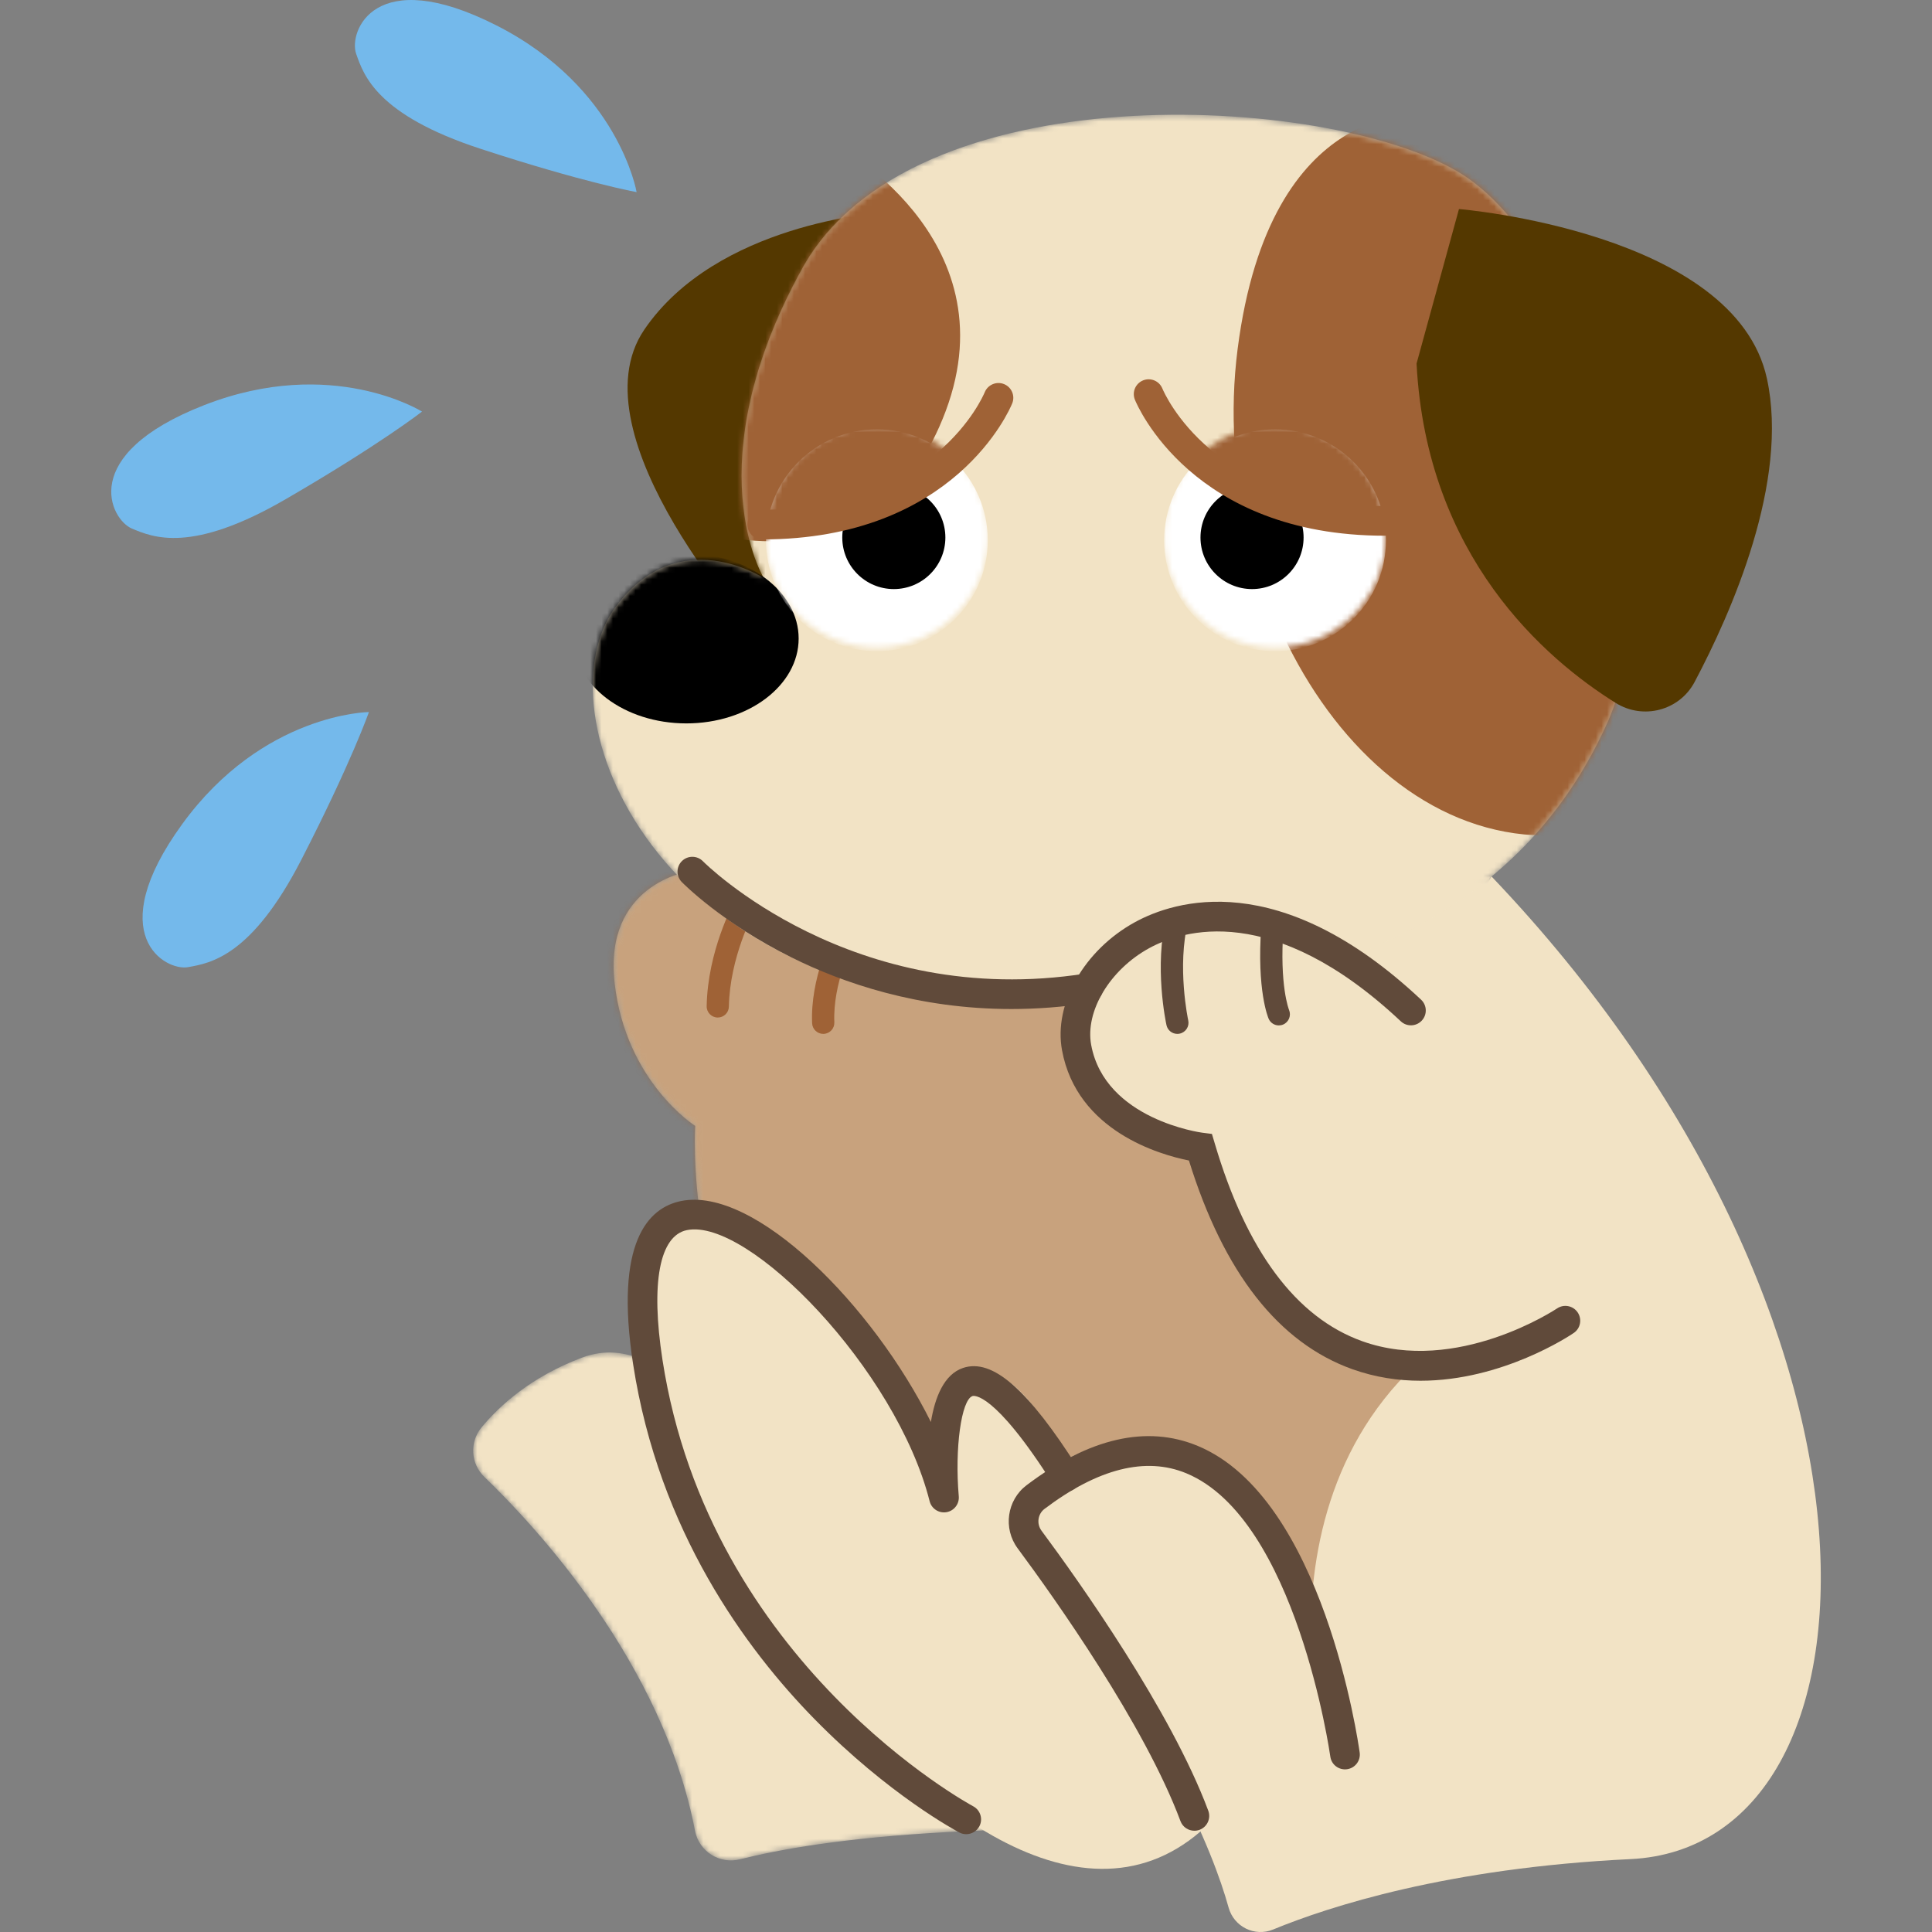 <svg width="342" height="342" viewBox="0 0 342 342" fill="none" xmlns="http://www.w3.org/2000/svg">
<rect x="0" y="0" width="342" height="342" fill="#808080" stroke="none"/>
<g clip-path="url(#clip0_2199_1069)">
<mask id="mask0_2199_1069" style="mask-type:luminance" maskUnits="userSpaceOnUse" x="83" y="154" width="211" height="176">
<path d="M121.803 154.293C121.803 154.293 106.801 156.544 108.801 174.049C110.802 191.554 123.057 199.306 123.057 199.306C123.057 199.306 121.056 229.812 139.063 254.824L131.311 260.324C131.311 260.324 119.056 234.315 103.05 240.317C94.016 243.703 88.407 248.845 85.237 252.681C83.089 255.286 83.311 259.105 85.745 261.447C94.927 270.294 117.351 294.45 123.028 324.079C123.73 327.744 127.389 330.047 131.003 329.129C144.067 325.812 177.418 320.522 246.342 326.342C341.122 334.345 264.035 155.159 264.035 155.159L121.803 154.293Z" fill="white"/>
</mask>
<g mask="url(#mask0_2199_1069)">
<path d="M121.803 154.293C121.803 154.293 106.801 156.544 108.801 174.049C110.802 191.554 123.057 199.306 123.057 199.306C123.057 199.306 121.056 229.812 139.063 254.824L131.311 260.324C131.311 260.324 119.056 234.315 103.05 240.317C94.016 243.703 88.407 248.845 85.237 252.681C83.089 255.286 83.311 259.105 85.745 261.447C94.927 270.294 117.351 294.45 123.028 324.079C123.73 327.744 127.389 330.047 131.003 329.129C144.067 325.812 177.418 320.522 246.342 326.342C341.122 334.345 264.035 155.159 264.035 155.159L121.803 154.293Z" fill="#F2E3C5"/>
</g>
<mask id="mask1_2199_1069" style="mask-type:luminance" maskUnits="userSpaceOnUse" x="83" y="154" width="211" height="176">
<path d="M121.803 154.293C121.803 154.293 106.801 156.544 108.801 174.049C110.802 191.554 123.057 199.306 123.057 199.306C123.057 199.306 121.056 229.812 139.063 254.824L131.311 260.324C131.311 260.324 119.056 234.315 103.05 240.317C94.016 243.703 88.407 248.845 85.237 252.681C83.089 255.286 83.311 259.105 85.745 261.447C94.927 270.294 117.351 294.45 123.028 324.079C123.73 327.744 127.389 330.047 131.003 329.129C144.067 325.812 177.418 320.522 246.342 326.342C341.122 334.345 264.035 155.159 264.035 155.159L121.803 154.293Z" fill="white"/>
</mask>
<g mask="url(#mask1_2199_1069)">
<path opacity="0.5" d="M231.872 288.39C231.872 288.39 250.596 227.566 298.362 229.817L232.402 166.045L122.557 140.287L92.051 166.045L130.229 248.581L189.68 260.842L204.084 256.858L221.253 266.331L231.872 288.39Z" fill="#9F6236"/>
</g>
<path d="M127.061 180.12C127.049 180.12 127.038 180.12 127.026 180.12C125.938 180.103 125.071 179.202 125.094 178.114C125.265 168.338 129.814 159.948 130.002 159.594C130.526 158.642 131.723 158.289 132.675 158.813C133.627 159.338 133.975 160.535 133.456 161.487C133.416 161.566 129.187 169.404 129.027 178.182C129.01 179.259 128.132 180.12 127.061 180.12Z" fill="#9F6236"/>
<path d="M145.727 183.016C144.679 183.016 143.806 182.189 143.761 181.135C143.407 173.206 147.312 165.471 147.477 165.146C147.973 164.177 149.159 163.795 150.128 164.291C151.097 164.787 151.479 165.973 150.983 166.942C150.926 167.056 147.392 174.112 147.694 180.964C147.739 182.053 146.902 182.97 145.813 183.016C145.79 183.016 145.756 183.016 145.727 183.016Z" fill="#9F6236"/>
<path d="M155.902 37.672C155.902 37.672 126.894 39.507 114.058 58.346C101.222 77.184 134.23 113.026 134.23 113.026C134.23 113.026 165.073 85.518 159.407 58.01" fill="#543800"/>
<path d="M199.519 291.083C199.519 291.083 188.763 243.317 173.76 242.821C158.758 242.319 168.511 269.827 168.511 269.827C168.511 269.827 145.255 202.305 118.248 216.059C91.241 229.813 169.246 361.466 212.509 324.205L199.519 291.083Z" fill="#F2E3C5"/>
<path d="M264.039 155.16C338.999 233.803 335.374 326.844 288.634 329.096C256.224 330.657 235.202 337.509 225.358 341.562C222.104 342.901 218.427 341.071 217.487 337.68C214.711 327.676 206.252 306.615 180.488 273.082C178.601 270.625 178.715 267.188 180.745 264.845C184.672 260.314 192.412 254.106 204.827 255.075C224.087 256.575 234.843 312.087 234.843 312.087C234.843 312.087 218.256 255.235 265.27 231.398C265.27 231.398 243.929 222.563 247.93 198.554C251.932 174.546 264.039 155.16 264.039 155.16Z" fill="#F2E3C5"/>
<mask id="mask2_2199_1069" style="mask-type:luminance" maskUnits="userSpaceOnUse" x="104" y="20" width="185" height="159">
<path d="M135.228 102.36C135.228 102.36 120.225 92.357 109.053 107.314C95.06 126.044 116.076 178.147 181.415 178.147C246.754 178.147 273.014 153.723 284.613 127.771C296.213 101.819 281.273 44.009 258.051 30.375C234.385 16.478 161.265 12.665 142.028 47.475C122.79 82.285 135.228 102.36 135.228 102.36Z" fill="white"/>
</mask>
<g mask="url(#mask2_2199_1069)">
<path d="M135.228 102.36C135.228 102.36 120.225 92.357 109.053 107.314C95.06 126.044 116.076 178.147 181.415 178.147C246.754 178.147 273.014 153.723 284.613 127.771C296.213 101.819 281.273 44.009 258.051 30.375C234.385 16.478 161.265 12.665 142.028 47.475C122.79 82.285 135.228 102.36 135.228 102.36Z" fill="#F2E3C5"/>
</g>
<mask id="mask3_2199_1069" style="mask-type:luminance" maskUnits="userSpaceOnUse" x="104" y="20" width="185" height="159">
<path d="M135.228 102.36C135.228 102.36 120.225 92.357 109.053 107.314C95.06 126.044 116.076 178.147 181.415 178.147C246.754 178.147 273.014 153.723 284.613 127.771C296.213 101.819 281.273 44.009 258.051 30.375C234.385 16.478 161.265 12.665 142.028 47.475C122.79 82.285 135.228 102.36 135.228 102.36Z" fill="white"/>
</mask>
<g mask="url(#mask3_2199_1069)">
<path d="M252.093 20.309C252.093 20.309 224.835 17.003 219.084 61.765C213.333 106.527 243.309 155.04 282.212 147.037C321.114 139.034 287.855 46.757 274.847 37.004C261.845 27.251 252.093 20.309 252.093 20.309Z" fill="#9F6236"/>
</g>
<mask id="mask4_2199_1069" style="mask-type:luminance" maskUnits="userSpaceOnUse" x="104" y="20" width="185" height="159">
<path d="M135.228 102.36C135.228 102.36 120.225 92.357 109.053 107.314C95.06 126.044 116.076 178.147 181.415 178.147C246.754 178.147 273.014 153.723 284.613 127.771C296.213 101.819 281.273 44.009 258.051 30.375C234.385 16.478 161.265 12.665 142.028 47.475C122.79 82.285 135.228 102.36 135.228 102.36Z" fill="white"/>
</mask>
<g mask="url(#mask4_2199_1069)">
<path d="M147.31 25.25C147.31 25.25 179.008 41.757 167.408 72.765C155.809 103.773 126.551 94.522 126.551 94.522L129.053 56.013L147.31 25.25Z" fill="#9F6236"/>
</g>
<mask id="mask5_2199_1069" style="mask-type:luminance" maskUnits="userSpaceOnUse" x="104" y="20" width="185" height="159">
<path d="M135.228 102.36C135.228 102.36 120.225 92.357 109.053 107.314C95.06 126.044 116.076 178.147 181.415 178.147C246.754 178.147 273.014 153.723 284.613 127.771C296.213 101.819 281.273 44.009 258.051 30.375C234.385 16.478 161.265 12.665 142.028 47.475C122.79 82.285 135.228 102.36 135.228 102.36Z" fill="white"/>
</mask>
<g mask="url(#mask5_2199_1069)">
<path d="M121.495 128.056C132.475 128.056 141.376 121.329 141.376 113.031C141.376 104.733 132.475 98.006 121.495 98.006C110.515 98.006 101.613 104.733 101.613 113.031C101.613 121.329 110.515 128.056 121.495 128.056Z" fill="black"/>
</g>
<path d="M258.265 37.006C258.265 37.006 307.114 41.007 312.779 67.016C316.752 85.239 306.481 108.455 299.977 120.722C297.293 125.789 290.869 127.471 286.007 124.432C273.546 116.652 252.513 98.549 250.758 64.355" fill="#543800"/>
<path d="M258.93 176.217C208.747 150.379 187.743 172.381 190.576 187.719C193.409 203.058 212.504 205.389 212.504 205.389C230.84 267.576 277.102 236.067 277.102 236.067" fill="#F2E3C5"/>
<path d="M208.409 183.017C207.502 183.017 206.687 182.39 206.488 181.466C206.397 181.045 204.248 171.018 206.505 162.115C206.773 161.06 207.839 160.422 208.899 160.69C209.953 160.958 210.592 162.029 210.324 163.084C208.3 171.075 210.318 180.537 210.341 180.629C210.575 181.689 209.902 182.738 208.836 182.971C208.694 183.005 208.551 183.017 208.409 183.017Z" fill="#604A3A"/>
<path d="M226.373 181.517C225.621 181.517 224.903 181.084 224.578 180.349C224.492 180.149 222.44 175.35 223.272 163.944C223.352 162.861 224.293 162.052 225.381 162.126C226.464 162.206 227.28 163.146 227.2 164.235C226.453 174.483 228.169 178.736 228.186 178.781C228.602 179.779 228.14 180.936 227.148 181.358C226.903 181.466 226.635 181.517 226.373 181.517Z" fill="#604A3A"/>
<path d="M251.458 244.416C247.565 244.416 243.489 243.835 239.402 242.376C226.349 237.713 216.62 225.287 210.464 205.434C205.351 204.414 190.645 200.253 188 185.923C186.478 177.698 191.927 168.15 200.945 163.22C207.785 159.486 226.406 153.348 251.561 176.963C252.615 177.954 252.672 179.619 251.675 180.673C250.683 181.728 249.018 181.785 247.964 180.787C225.318 159.521 209.295 164.639 203.458 167.826C196.481 171.633 192.058 179.003 193.158 184.965C195.604 198.195 212.652 200.487 212.829 200.509L214.533 200.726L215.024 202.373C220.644 221.428 229.427 233.222 241.135 237.417C257.899 243.425 275.449 231.734 275.626 231.62C276.829 230.805 278.459 231.118 279.274 232.315C280.089 233.512 279.781 235.143 278.584 235.958C277.952 236.397 265.959 244.416 251.458 244.416Z" fill="#604A3A"/>
<mask id="mask6_2199_1069" style="mask-type:luminance" maskUnits="userSpaceOnUse" x="206" y="75" width="40" height="40">
<path d="M225.709 114.617C236.551 114.617 245.34 105.828 245.34 94.986C245.34 84.144 236.551 75.356 225.709 75.356C214.867 75.356 206.078 84.144 206.078 94.986C206.078 105.828 214.867 114.617 225.709 114.617Z" fill="white"/>
</mask>
<g mask="url(#mask6_2199_1069)">
<path d="M225.709 115.273C236.551 115.273 245.34 106.484 245.34 95.642C245.34 84.801 236.551 76.012 225.709 76.012C214.867 76.012 206.078 84.801 206.078 95.642C206.078 106.484 214.867 115.273 225.709 115.273Z" fill="white"/>
</g>
<mask id="mask7_2199_1069" style="mask-type:luminance" maskUnits="userSpaceOnUse" x="206" y="75" width="40" height="40">
<path d="M225.709 114.617C236.551 114.617 245.34 105.828 245.34 94.986C245.34 84.144 236.551 75.356 225.709 75.356C214.867 75.356 206.078 84.144 206.078 94.986C206.078 105.828 214.867 114.617 225.709 114.617Z" fill="white"/>
</mask>
<g mask="url(#mask7_2199_1069)">
<path d="M241.186 92.204C258.075 92.204 271.766 83.078 271.766 71.821C271.766 60.563 258.075 51.438 241.186 51.438C224.297 51.438 210.605 60.563 210.605 71.821C210.605 83.078 224.297 92.204 241.186 92.204Z" fill="#9F6236"/>
</g>
<mask id="mask8_2199_1069" style="mask-type:luminance" maskUnits="userSpaceOnUse" x="206" y="75" width="40" height="40">
<path d="M225.709 114.617C236.551 114.617 245.34 105.828 245.34 94.986C245.34 84.144 236.551 75.356 225.709 75.356C214.867 75.356 206.078 84.144 206.078 94.986C206.078 105.828 214.867 114.617 225.709 114.617Z" fill="white"/>
</mask>
<g mask="url(#mask8_2199_1069)">
<path d="M221.634 104.277C226.673 104.277 230.759 100.191 230.759 95.151C230.759 90.111 226.673 86.025 221.634 86.025C216.594 86.025 212.508 90.111 212.508 95.151C212.508 100.191 216.594 104.277 221.634 104.277Z" fill="black"/>
</g>
<mask id="mask9_2199_1069" style="mask-type:luminance" maskUnits="userSpaceOnUse" x="135" y="75" width="40" height="40">
<path d="M155.225 114.617C166.066 114.617 174.855 105.828 174.855 94.986C174.855 84.144 166.066 75.356 155.225 75.356C144.383 75.356 135.594 84.144 135.594 94.986C135.594 105.828 144.383 114.617 155.225 114.617Z" fill="white"/>
</mask>
<g mask="url(#mask9_2199_1069)">
<path d="M155.225 115.273C166.066 115.273 174.855 106.484 174.855 95.642C174.855 84.801 166.066 76.012 155.225 76.012C144.383 76.012 135.594 84.801 135.594 95.642C135.594 106.484 144.383 115.273 155.225 115.273Z" fill="white"/>
</g>
<mask id="mask10_2199_1069" style="mask-type:luminance" maskUnits="userSpaceOnUse" x="135" y="75" width="40" height="40">
<path d="M155.225 114.617C166.066 114.617 174.855 105.828 174.855 94.986C174.855 84.144 166.066 75.356 155.225 75.356C144.383 75.356 135.594 84.144 135.594 94.986C135.594 105.828 144.383 114.617 155.225 114.617Z" fill="white"/>
</mask>
<g mask="url(#mask10_2199_1069)">
<path d="M158.223 104.277C163.263 104.277 167.349 100.191 167.349 95.151C167.349 90.111 163.263 86.025 158.223 86.025C153.183 86.025 149.098 90.111 149.098 95.151C149.098 100.191 153.183 104.277 158.223 104.277Z" fill="black"/>
</g>
<mask id="mask11_2199_1069" style="mask-type:luminance" maskUnits="userSpaceOnUse" x="135" y="75" width="40" height="40">
<path d="M155.225 114.617C166.066 114.617 174.855 105.828 174.855 94.986C174.855 84.144 166.066 75.356 155.225 75.356C144.383 75.356 135.594 84.144 135.594 94.986C135.594 105.828 144.383 114.617 155.225 114.617Z" fill="white"/>
</mask>
<g mask="url(#mask11_2199_1069)">
<path d="M144.753 91.651C159.703 91.651 171.822 82.525 171.822 71.268C171.822 60.011 159.703 50.885 144.753 50.885C129.803 50.885 117.684 60.011 117.684 71.268C117.684 82.525 129.803 91.651 144.753 91.651Z" fill="#9F6236"/>
</g>
<path d="M245.141 94.832C211.055 94.832 201.296 71.741 200.897 70.755C200.35 69.41 201 67.882 202.345 67.335C203.684 66.794 205.212 67.432 205.759 68.772C206.118 69.632 214.743 89.577 245.141 89.577C246.588 89.577 247.768 90.751 247.768 92.204C247.768 93.658 246.594 94.832 245.141 94.832Z" fill="#9F6236"/>
<path d="M134.936 95.487C133.488 95.487 132.309 94.313 132.309 92.859C132.309 91.406 133.483 90.232 134.936 90.232C165.351 90.232 173.97 70.276 174.318 69.427C174.87 68.093 176.404 67.449 177.743 67.996C179.083 68.543 179.727 70.071 179.18 71.41C178.781 72.396 169.022 95.487 134.936 95.487Z" fill="#9F6236"/>
<path d="M112.691 34.007C112.691 34.007 109.55 15.499 87.879 4.498C66.207 -6.503 61.704 5.666 63.038 9.497C64.372 13.333 66.703 20.332 85.046 26.334C103.389 32.337 112.691 34.007 112.691 34.007Z" fill="#74B9EB"/>
<path d="M74.706 72.859C74.706 72.859 58.814 62.873 36.168 71.707C13.522 80.543 19.604 92.005 23.349 93.567C27.094 95.129 33.877 98.053 50.566 88.369C67.256 78.684 74.706 72.859 74.706 72.859Z" fill="#74B9EB"/>
<path d="M65.306 126.045C65.306 126.045 46.536 126.222 32.252 145.887C17.968 165.552 29.271 171.919 33.273 171.206C37.268 170.494 44.553 169.297 53.371 152.134C62.189 134.971 65.306 126.045 65.306 126.045Z" fill="#74B9EB"/>
<path d="M179.021 178.615C162.457 178.615 149.119 173.958 140.152 169.506C127.801 163.373 120.961 156.413 120.676 156.123C119.667 155.085 119.689 153.421 120.727 152.412C121.764 151.403 123.429 151.426 124.438 152.463C124.723 152.754 150.783 178.82 192.222 172.333C193.653 172.111 194.998 173.086 195.22 174.522C195.442 175.953 194.468 177.298 193.031 177.52C188.146 178.278 183.467 178.615 179.021 178.615Z" fill="#604A3A"/>
<path d="M211.425 324.074C210.359 324.074 209.356 323.425 208.963 322.364C202.584 305.276 186.687 282.909 180.144 274.085C177.527 270.557 178.24 265.535 181.734 262.902C192.809 254.54 203.001 252.203 212.024 255.954C234.242 265.182 240.432 308.394 240.689 310.229C240.888 311.665 239.885 312.988 238.449 313.187C237.007 313.381 235.684 312.384 235.491 310.947C235.434 310.525 229.46 268.876 210.012 260.804C202.835 257.823 194.382 259.944 184.903 267.097C183.7 268.003 183.461 269.736 184.367 270.962C191.042 279.962 207.276 302.813 213.888 320.529C214.395 321.886 213.705 323.402 212.349 323.909C212.041 324.023 211.727 324.074 211.425 324.074Z" fill="#604A3A"/>
<path d="M171.037 324.684C170.621 324.684 170.204 324.587 169.817 324.382C169.315 324.12 157.368 317.747 144.218 304.346C132.077 291.972 116.642 271.03 112.082 241.544C108.707 219.736 114.829 213.773 120.552 212.605C133.65 209.949 154.569 231.17 164.784 251.718C165.519 247.272 167.138 243.282 170.467 242.154C175.676 240.398 181.969 245.904 190.901 260.006C191.676 261.232 191.312 262.856 190.086 263.631C188.861 264.407 187.236 264.042 186.461 262.816C175.876 246.098 172.291 247.073 172.148 247.13C170.165 247.802 168.985 256.421 169.72 264.868C169.84 266.231 168.888 267.456 167.543 267.684C166.192 267.912 164.898 267.068 164.561 265.74C158.673 242.456 132.488 215.54 121.601 217.752C116.744 218.738 115.165 227.117 117.274 240.74C125.596 294.56 171.806 319.491 172.268 319.742C173.55 320.42 174.041 322.005 173.368 323.288C172.895 324.171 171.983 324.684 171.037 324.684Z" fill="#604A3A"/>
</g>
<defs>
<clipPath id="clip0_2199_1069">
<rect width="342" height="342" fill="white"/>
</clipPath>
</defs>
</svg>
